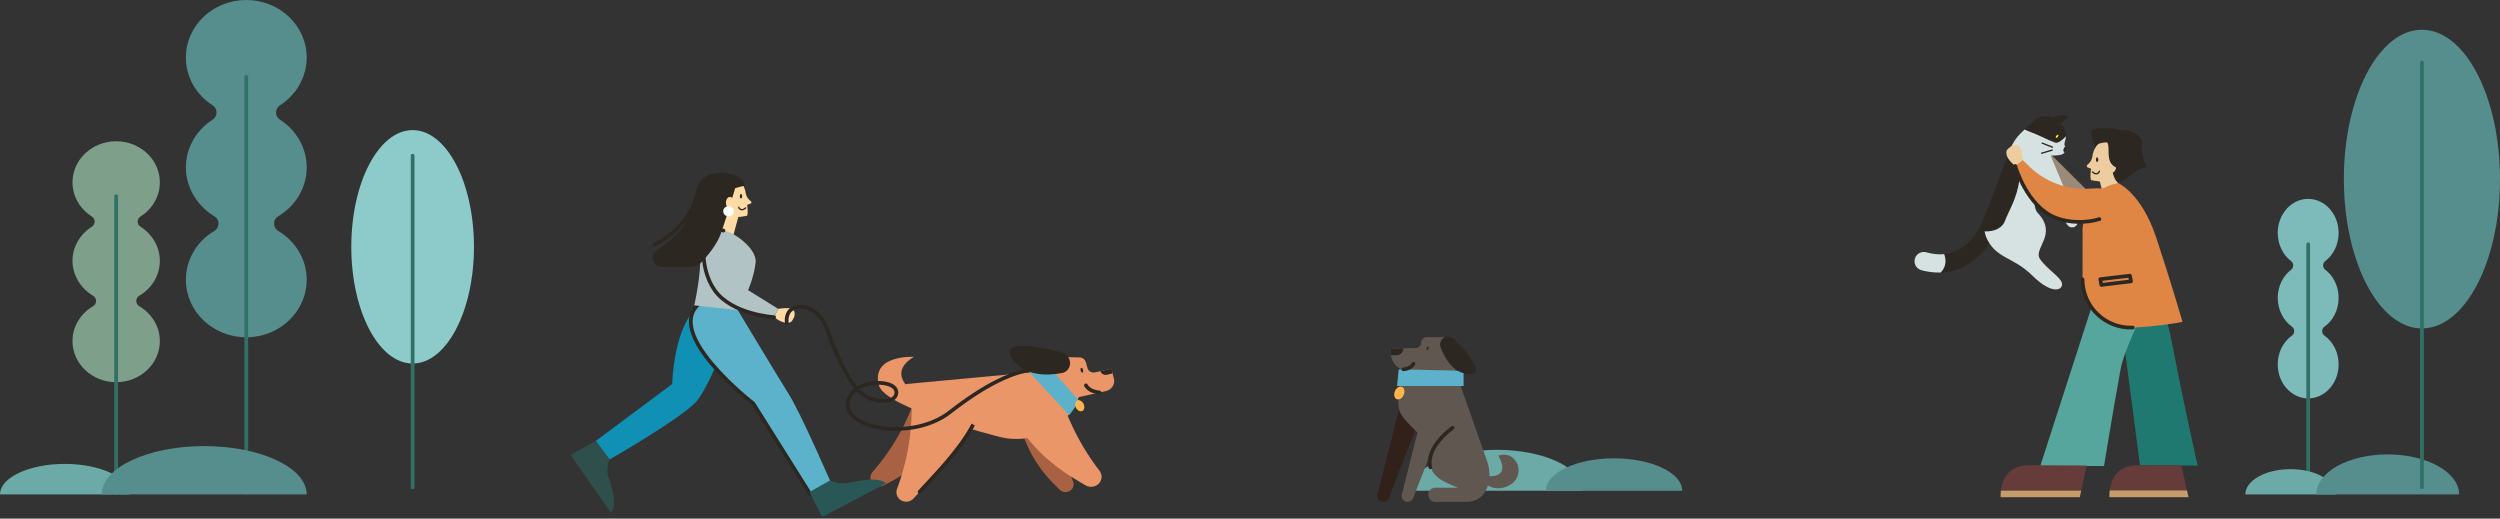 <svg width="1345" height="279" viewBox="0 0 1345 279" fill="none" xmlns="http://www.w3.org/2000/svg">
<rect x="0" y="0" width="1345" height="279" fill="#333333" stroke="none"/>
<g clip-path="url(#clip0_358_7582)">
<path d="M1091.75 71.536L1124.01 103.55C1125.43 104.961 1125.15 107.336 1123.43 108.372C1122.35 109.026 1120.97 108.945 1119.97 108.169L1085.53 81.473L1091.75 71.541V71.536Z" fill="#9B8A78"/>
<path d="M1106.78 82.975C1106.78 82.975 1105.26 83.118 1105.07 80.814" stroke="#2C2721" stroke-width="1.43" stroke-linecap="round" stroke-linejoin="round"/>
<path d="M1036.4 135.741C1053.14 140.538 1063.51 128.753 1068.18 115.304L1081.47 80.356C1083.7 83.863 1086.97 90.222 1086.38 96.638C1085.48 106.235 1080.18 114.487 1078.63 118.938C1077.96 120.881 1076.27 122.531 1073.89 123.51C1062.45 149.409 1042.9 147.841 1033.71 145.369C1030.9 144.613 1029.33 141.639 1030.28 138.893C1031.15 136.376 1033.84 135.006 1036.4 135.736V135.741Z" fill="#2C2721"/>
<path d="M1030.28 138.899C1031.15 136.381 1033.84 135.011 1036.4 135.742C1039.86 136.732 1043.04 137.006 1045.97 136.711C1046.98 139.482 1047.34 143.263 1044.1 146.643C1040.05 146.755 1036.43 146.105 1033.71 145.375C1030.9 144.618 1029.33 141.644 1030.28 138.899Z" fill="#D6E1E1"/>
<path d="M1094.29 64.776C1097.32 62.386 1101.28 61.985 1104.61 63.375C1106.58 62.386 1110.06 61.157 1113.01 62.817L1108.56 66.329C1108.6 66.385 1108.65 66.441 1108.69 66.496L1110.3 68.542C1111.34 70.415 1111.57 71.962 1111.48 73.317C1109.67 75.226 1107.21 77.327 1105.62 76.718C1102.85 75.657 1101.74 75.2 1099.27 73.947C1097.77 73.191 1092.83 71.176 1089.16 69.704L1094.28 64.776H1094.29Z" fill="#2C2721"/>
<path d="M1106.11 74.1C1105.9 73.93 1106 73.449 1106.34 73.027C1106.68 72.605 1107.12 72.401 1107.33 72.571C1107.54 72.741 1107.44 73.221 1107.1 73.643C1106.77 74.065 1106.32 74.269 1106.11 74.1Z" fill="#FFFF00"/>
<path d="M1078.63 118.943C1080.18 114.492 1085.48 106.235 1086.38 96.643C1086.97 90.223 1083.7 83.869 1081.47 80.362C1082.75 76.992 1084.75 73.952 1087.35 71.455L1089.16 69.709C1092.84 71.181 1097.78 73.196 1099.27 73.952C1101.74 75.205 1102.86 75.662 1105.63 76.723C1107.21 77.332 1109.67 75.231 1111.48 73.323C1111.38 74.703 1110.96 75.88 1110.72 76.992C1110.58 77.621 1110.71 78.281 1111.03 78.834C1111.76 79.793 1111.59 81.159 1110.64 81.905C1110.64 81.905 1110.75 83.94 1103.22 83.661C1103.22 83.661 1089.97 107.889 1096.36 114.649C1107.26 126.185 1093.71 133.635 1097.49 139.299C1101.27 144.963 1109.16 149.302 1109.38 152.748C1109.6 156.195 1103.92 158.641 1093.38 148.242C1082.84 137.848 1073.63 139.35 1068.51 127.469C1068.16 126.48 1067.89 125.47 1067.71 124.449C1073.27 124.805 1077.47 122.313 1078.63 118.948V118.943Z" fill="#D6E1E1"/>
<path d="M1103.22 83.645L1117.55 117.938C1118.42 119.74 1117.37 121.887 1115.4 122.293C1114.16 122.552 1112.89 122.014 1112.2 120.948L1088.59 84.305L1103.22 83.651V83.645Z" fill="#D6E1E1"/>
<path d="M1110.64 81.895C1110.64 81.895 1109.16 81.073 1111.03 78.824L1111.5 79.235C1112.03 79.91 1111.92 80.89 1111.24 81.423L1110.64 81.895H1110.64Z" fill="#2C2721"/>
<path d="M1104.19 79.159L1098.7 77.007" stroke="#2C2721" stroke-width="0.73" stroke-linecap="round" stroke-linejoin="round"/>
<path d="M1104.08 80.763L1098.42 82.422" stroke="#2C2721" stroke-width="0.73" stroke-linecap="round" stroke-linejoin="round"/>
<path d="M1129.18 95.598L1132.68 109.148L1139.21 107.321V95.598H1129.18Z" fill="#EDCD9F"/>
<path d="M1123.48 88.254C1124.67 87.183 1125.52 85.742 1125.72 84.148C1126.69 76.546 1133.72 72.115 1142.73 74.673C1148.64 76.348 1151.22 81.646 1149.54 87.569C1149.12 90.939 1139.75 98.592 1139.75 98.592C1136.42 98.643 1126.37 97.227 1125.25 96.988C1124.13 96.75 1124.97 90.736 1124.97 90.736L1123.15 90.056C1122.62 89.853 1122.48 89.152 1122.91 88.766L1123.48 88.254Z" fill="#EDCD9F"/>
<path d="M1136.35 86.269L1151.32 89.543C1151.32 91.832 1139.75 98.592 1139.75 98.592C1135.42 95.278 1136.35 86.269 1136.35 86.269Z" fill="#2C2721"/>
<path d="M1139.21 104.859C1133.46 104.859 1119.54 115.055 1120.43 123.338C1121.92 137.259 1129.95 150.201 1129.95 150.201L1153.31 147.46C1153.31 147.46 1150.55 134.696 1150.15 124.358C1149.74 114.025 1148.68 104.864 1139.21 104.859Z" fill="#672622"/>
<path d="M1128.26 87.153C1127.91 87.153 1127.63 86.589 1127.63 85.894C1127.63 85.199 1127.91 84.635 1128.26 84.635C1128.6 84.635 1128.89 85.199 1128.89 85.894C1128.89 86.589 1128.6 87.153 1128.26 87.153Z" fill="#2C2721"/>
<path d="M1129.49 92.126C1129.49 92.126 1128.44 94.973 1125.77 92.507" stroke="#2C2721" stroke-width="0.73" stroke-linecap="round" stroke-linejoin="round"/>
<path d="M1136.35 92.817C1135.16 92.817 1134.2 91.351 1134.2 89.543C1134.2 87.735 1135.16 86.269 1136.35 86.269C1137.54 86.269 1138.5 87.735 1138.5 89.543C1138.5 91.351 1137.54 92.817 1136.35 92.817Z" fill="#EDCD9F"/>
<path d="M1127.32 79.423C1127.32 79.423 1123.68 71.181 1125.77 69.902C1127.87 68.623 1147.37 66.872 1147.99 78.007C1147.99 78.007 1127.63 73.947 1127.32 79.423H1127.32Z" fill="#2C2721"/>
<path d="M1129.49 76.83C1129.49 76.83 1133.4 73.825 1134.2 78.007C1134.99 82.189 1132.55 89.172 1141.14 91.05C1149.72 92.928 1154.81 89.543 1154.81 89.543C1154.81 89.543 1151.65 83.407 1152.3 76.987C1152.94 70.567 1136.07 64.893 1129.49 76.83Z" fill="#2C2721"/>
<path d="M1129.96 150.196L1142.15 180.322L1151.31 250.283L1182.34 250.501C1182.34 250.501 1174.69 216.751 1169.06 187.143C1165.68 169.38 1160.44 151.429 1153.31 147.455L1129.96 150.196Z" fill="#207970"/>
<path d="M1130.04 150.436L1097.71 250.573L1131.97 250.741C1131.97 250.741 1135.81 226.791 1140.74 199.324C1143.83 182.15 1158.82 164.083 1153.39 147.69L1130.04 150.431L1130.04 150.436Z" fill="#57A69D"/>
<path d="M1139.75 98.592C1139.75 98.592 1152.09 104.027 1159.94 127.53C1167.79 151.033 1174.21 173.181 1174.21 173.181C1174.21 173.181 1161.41 175.653 1147.45 176.236C1132.7 176.851 1120.4 165.041 1120.41 150.257L1120.43 123.338C1120.43 123.338 1121.16 101.002 1139.75 98.592Z" fill="#E08645"/>
<path d="M1147.44 176.236C1132.69 176.851 1120.4 165.041 1120.41 150.257" stroke="#2C2721" stroke-width="2" stroke-linecap="round" stroke-linejoin="round"/>
<path d="M1088.26 86.117C1088.26 86.117 1087.97 80.423 1086.58 78.845C1085.19 77.271 1082.48 78.256 1081.6 79.007C1080.1 80.266 1078.97 80.727 1079.56 83.336C1080.24 86.33 1084.18 89.289 1084.18 89.289L1088.26 86.117Z" fill="#EDCD9F"/>
<path d="M1145 106.565C1142.59 102.256 1135.51 100.683 1123.97 101.495C1112.43 102.307 1100.31 97.937 1091.75 89.553L1088.25 86.122L1084.17 89.294C1084.17 89.294 1090.38 111.082 1105.94 117.177C1120.73 122.973 1151.52 118.207 1145 106.57V106.565Z" fill="#E08645"/>
<path d="M1084.18 89.289C1084.18 89.289 1090.38 111.077 1105.94 117.172C1113.23 120.024 1122.62 120.004 1129.49 117.857" fill="#E08645"/>
<path d="M1084.18 89.289C1084.18 89.289 1090.38 111.077 1105.94 117.172C1113.23 120.024 1122.62 120.004 1129.49 117.857" stroke="#2C2721" stroke-width="2" stroke-linecap="round" stroke-linejoin="round"/>
<path d="M1129.96 150.196L1145.9 148.328L1146.48 151.353L1130.53 153.292L1129.96 150.196Z" stroke="#2C2721" stroke-width="2" stroke-linecap="round" stroke-linejoin="round"/>
<path d="M1149.94 250.339L1173.53 250.465L1176.61 263.844H1135C1135.59 258.814 1138.3 250.369 1149.94 250.333V250.339Z" fill="#663C3B"/>
<path d="M1177.44 267.498H1134.89C1134.89 267.498 1134.76 265.975 1135 263.849H1176.61L1177.44 267.498Z" fill="#C69C6D"/>
<path d="M1119.72 263.844L1118.92 267.493H1076.36C1076.36 267.493 1076.23 265.97 1076.48 263.844H1119.72Z" fill="#C69C6D"/>
<path d="M1091.4 250.339L1122.65 250.465L1119.71 263.844H1076.47C1077.05 258.814 1079.76 250.369 1091.4 250.333L1091.4 250.339Z" fill="#663C3B"/>
</g>
<g clip-path="url(#clip1_358_7582)">
<path d="M165 90.08C165 79.365 159.281 69.918 150.596 64.366C147.798 62.577 147.798 58.467 150.596 56.672C159.281 51.113 165 41.673 165 30.957C165 13.86 150.448 0 132.497 0C114.546 0 100 13.86 100 30.957C100 41.673 105.719 51.119 114.404 56.672C117.202 58.461 117.202 62.571 114.404 64.366C105.719 69.918 100 79.365 100 90.08C100 100.795 106.128 110.892 115.326 116.358C118.285 118.116 118.285 122.474 115.326 124.232C106.128 129.691 100 139.416 100 150.509C100 167.606 114.552 181.466 132.497 181.466C150.441 181.466 164.994 167.606 164.994 150.509C164.994 139.416 158.866 129.698 149.668 124.232C146.709 122.474 146.709 118.116 149.668 116.358C158.872 110.892 164.994 101.173 164.994 90.08H165Z" fill="#568E8D"/>
<path d="M132.497 41.313V265.381" stroke="#317165" stroke-width="2" stroke-linecap="round" stroke-linejoin="round"/>
</g>
<g clip-path="url(#clip2_358_7582)">
<path d="M86 140.343C86 132.689 81.864 125.942 75.585 121.976C73.562 120.698 73.562 117.762 75.585 116.48C81.864 112.509 86 105.766 86 98.112C86 85.9 75.478 76 62.498 76C49.518 76 39 85.9 39 98.112C39 105.766 43.136 112.513 49.415 116.48C51.438 117.757 51.438 120.693 49.415 121.976C43.136 125.942 39 132.689 39 140.343C39 147.997 43.431 155.208 50.082 159.113C52.221 160.368 52.221 163.481 50.082 164.737C43.431 168.637 39 175.583 39 183.506C39 195.719 49.523 205.619 62.498 205.619C75.473 205.619 85.996 195.719 85.996 183.506C85.996 175.583 81.564 168.641 74.913 164.737C72.774 163.481 72.774 160.368 74.913 159.113C81.569 155.208 85.996 148.266 85.996 140.343H86Z" fill="#7E9F89"/>
<path d="M62.498 105.51V265.558" stroke="#317165" stroke-width="2" stroke-linecap="round" stroke-linejoin="round"/>
</g>
<g clip-path="url(#clip3_358_7582)">
<path d="M34.832 249.578C15.594 249.578 0 256.93 0 266H69.664C69.664 256.93 54.07 249.578 34.832 249.578Z" fill="#6BAAA7"/>
<path d="M109.857 240C79.402 240 54.715 251.64 54.715 266H165C165 251.64 140.313 240 109.857 240Z" fill="#568E8D"/>
</g>
<g clip-path="url(#clip4_358_7582)">
<path d="M1258.18 160.284C1258.18 153.946 1255.3 148.358 1250.92 145.074C1249.51 144.015 1249.51 141.584 1250.92 140.522C1255.3 137.234 1258.18 131.65 1258.18 125.312C1258.18 115.198 1250.85 107 1241.8 107C1232.75 107 1225.42 115.198 1225.42 125.312C1225.42 131.65 1228.31 137.238 1232.68 140.522C1234.09 141.58 1234.09 144.012 1232.68 145.074C1228.31 148.358 1225.42 153.946 1225.42 160.284C1225.42 166.622 1228.51 172.594 1233.15 175.828C1234.64 176.868 1234.64 179.445 1233.15 180.485C1228.51 183.715 1225.42 189.467 1225.42 196.029C1225.42 206.142 1232.76 214.341 1241.8 214.341C1250.84 214.341 1258.18 206.142 1258.18 196.029C1258.18 189.467 1255.09 183.718 1250.45 180.485C1248.96 179.445 1248.96 176.868 1250.45 175.828C1255.09 172.594 1258.18 166.846 1258.18 160.284H1258.18Z" fill="#7DBBBA"/>
<path d="M1241.8 131.438V263.977" stroke="#317165" stroke-width="2" stroke-linecap="round" stroke-linejoin="round"/>
</g>
<g clip-path="url(#clip5_358_7582)">
<path d="M1232.28 252.401C1218.87 252.401 1208 258.489 1208 266H1256.55C1256.55 258.489 1245.69 252.401 1232.28 252.401Z" fill="#6BAAA7"/>
<path d="M1284.57 244.469C1263.34 244.469 1246.13 254.108 1246.13 266H1323C1323 254.108 1305.79 244.469 1284.57 244.469Z" fill="#568E8D"/>
</g>
<g clip-path="url(#clip6_358_7582)">
<path d="M1303 176.694C1326.19 176.694 1344.99 140.721 1344.99 96.347C1344.99 51.972 1326.19 16 1303 16C1279.8 16 1261 51.972 1261 96.347C1261 140.721 1279.8 176.694 1303 176.694Z" fill="#568E8D"/>
<path d="M1303 33.619V262.368" stroke="#317165" stroke-width="2" stroke-linecap="round" stroke-linejoin="round"/>
</g>
<g clip-path="url(#clip7_358_7582)">
<path d="M805.292 242C779.724 242 759 251.849 759 264H851.583C851.583 251.849 830.859 242 805.292 242Z" fill="#6BAAA7"/>
<path d="M868.358 246.584C848.123 246.584 831.716 254.381 831.716 264H905C905 254.381 888.593 246.584 868.358 246.584Z" fill="#568E8D"/>
</g>
<g clip-path="url(#clip8_358_7582)">
<path d="M221.998 195.562C240.222 195.562 254.995 167.454 254.995 132.781C254.995 98.108 240.222 70 221.998 70C203.773 70 189 98.108 189 132.781C189 167.454 203.773 195.562 221.998 195.562Z" fill="#8DCBCA"/>
<path d="M221.998 83.767V262.506" stroke="#317165" stroke-width="2" stroke-linecap="round" stroke-linejoin="round"/>
</g>
<g clip-path="url(#clip9_358_7582)">
<path d="M479.536 258.962L475.405 261.12C474.174 261.763 472.73 261.875 471.433 261.42C468.401 260.37 467.292 256.775 469.199 254.195C480.945 240.83 489.501 225.123 494.237 208.24L494.491 207.335L518.43 215.643C511.324 234.162 497.467 249.598 479.536 258.957V258.962Z" fill="#A86243"/>
<path d="M567.238 260.616L570.118 263.467C570.977 264.313 572.173 264.778 573.409 264.739C576.298 264.652 578.302 261.967 577.443 259.344C571.389 245.272 568.744 230.088 569.69 214.913L569.741 214.1L546.916 214.801C547.501 231.941 554.74 248.263 567.238 260.621V260.616Z" fill="#A86243"/>
<path d="M488.275 207.993C488.275 207.993 478.803 199.616 491.663 191.981C491.663 191.981 468.665 190.674 472.786 207.122C475.924 219.655 535.944 234.52 535.944 234.52L488.275 207.998V207.993Z" fill="#EB9669"/>
<path d="M494.761 264.599L491.419 268.233C490.422 269.317 489.003 269.932 487.517 269.932C484.043 269.932 481.53 266.69 482.456 263.409C489.15 245.766 491.709 226.87 489.949 208.129L489.852 207.122H511.832L529.58 207.34C529.58 228.573 509.269 248.834 494.761 264.599Z" fill="#EB9669"/>
<path d="M529.58 207.34C529.58 228.573 509.269 248.834 494.761 264.599" stroke="#2C2721" stroke-width="2" stroke-linecap="round" stroke-linejoin="round"/>
<path d="M579.396 258.366L583.979 261.091C585.343 261.904 587.006 262.126 588.552 261.705C592.164 260.723 593.797 256.736 591.838 253.687C579.518 237.772 571.12 219.422 567.264 200.004L567.055 198.963L539.444 209.837C545.889 231.268 559.522 246.564 579.396 258.376V258.366Z" fill="#EB9669"/>
<path d="M487.248 206.633L569.538 198.958L571.318 192.058L579.533 192.271C583.608 191.971 584.112 194.115 585.037 197.904C585.465 199.66 587.311 200.749 589.158 200.342L597.963 198.392L599.281 203.778C600.008 206.754 598.065 209.725 594.936 210.417L580.393 213.635C572.803 233.934 547.471 242.412 528.192 231.108L518.817 225.611L505.698 226.574C497.36 227.184 490.081 221.251 489.44 213.32L487.253 206.638L487.248 206.633Z" fill="#EB9669"/>
<path d="M575.235 223.376L580.708 215.885L565.936 198.958L553.789 200.28L575.235 223.376Z" fill="#5BB2CA"/>
<path d="M592.067 199.675L597.963 198.37L598.584 200.91L595.354 201.625C593.882 201.951 592.406 201.081 592.062 199.676L592.067 199.675Z" fill="#2C2721"/>
<path d="M574.547 191.876C576.994 195.255 575.32 199.927 571.395 200.673C563.504 202.173 551.651 202.51 545.018 193.465C535.929 181.065 563.501 187.593 571.318 189.644C572.608 189.983 573.746 190.774 574.549 191.881L574.547 191.876Z" fill="#2C2721"/>
<path d="M582.352 200.464C582.721 200.383 582.882 199.747 582.71 199.044C582.538 198.341 582.099 197.838 581.729 197.919C581.36 198.001 581.2 198.637 581.372 199.34C581.544 200.043 581.983 200.546 582.352 200.464Z" fill="#2C2721"/>
<path d="M396.956 166.891C396.956 166.891 382.667 207.354 374.365 216.335C366.063 225.316 327.948 247.217 327.948 247.217C327.948 247.217 323.212 241.052 320.536 237.215L361.653 206.584C361.653 206.584 362.345 173.878 376.771 164.026L396.961 166.891H396.956Z" fill="#1090B4"/>
<path d="M396.956 166.891C396.956 166.891 420.544 206.067 424.099 211.622C430.87 222.195 448.389 262.721 448.389 262.721C448.389 262.721 440.962 267.13 435.972 265.929L405.314 217.1C405.314 217.1 355.442 178.601 377.087 162.695L396.956 166.896V166.891Z" fill="#5BB2CA"/>
<path d="M435.972 265.929L405.314 217.1C405.314 217.1 355.442 178.601 377.087 162.695" stroke="#2C2721" stroke-width="2" stroke-linecap="round" stroke-linejoin="round"/>
<path d="M446.568 258.473C446.568 258.473 451.523 260.892 456.035 259.881C460.547 258.87 472.068 256.131 476.687 259.983L442.366 278.143L435.494 264.701L446.568 258.468V258.473Z" fill="#295756"/>
<path d="M327.948 247.217C327.948 247.217 325.806 252.105 327.225 256.305C328.645 260.505 332.429 271.209 328.762 275.898L307 244.803L320.536 237.215L327.948 247.217Z" fill="#2F4F4D"/>
<path d="M397.729 114.833L394.219 127.749L387.672 126.007V114.833H397.729Z" fill="#FFDAA4"/>
<path d="M403.457 107.831C402.256 106.81 401.407 105.436 401.203 103.916C400.237 96.668 393.176 92.443 384.137 94.882C378.201 96.479 375.617 101.531 377.295 107.178C377.717 110.391 384.051 117.645 387.123 117.688C390.465 117.736 400.552 116.386 401.677 116.159C402.801 115.932 401.961 110.197 401.961 110.197L403.783 109.549C404.322 109.355 404.459 108.688 404.027 108.32L403.457 107.831Z" fill="#FFDAA4"/>
<path d="M387.672 123.66C393.441 123.66 407.409 133.381 406.519 141.278C405.019 154.552 396.961 166.891 396.961 166.891L373.521 164.278C373.521 164.278 376.283 152.108 376.69 142.251C377.097 132.399 378.165 123.665 387.672 123.66Z" fill="#B2C3C5"/>
<path d="M418.677 166.165C418.677 166.165 424.313 165.255 426.16 166.233C428.006 167.205 427.625 169.925 427.08 170.912C426.175 172.562 425.966 173.718 423.285 173.699C420.203 173.675 416.459 170.621 416.459 170.621L418.677 166.16V166.165Z" fill="#FFDAA4"/>
<path d="M389.209 124.052C396.015 126.007 396.529 131.509 397.358 152.931L418.672 166.16L416.454 170.622C416.454 170.622 393.787 169.33 384.447 156.086C375.566 143.49 376.405 120.374 389.209 124.052Z" fill="#B2C3C5"/>
<path d="M416.459 170.622C416.459 170.622 393.792 169.33 384.452 156.086C375.571 143.49 376.41 120.374 389.214 124.052" stroke="#2C2721" stroke-width="2" stroke-linecap="round" stroke-linejoin="round"/>
<path d="M400.573 99.857C400.496 99.247 400.308 98.676 400.054 98.149C399.108 96.184 397.195 94.805 395.023 94.176C389.921 92.7 378.002 90.615 374.716 102.006C370.993 114.926 370.967 122.91 353.26 134.727C349.145 137.475 351.174 143.635 356.2 143.635H371.491C373.694 143.635 375.805 142.759 377.275 141.201C380.998 137.252 385.648 131.562 387.672 126.007C390.048 119.489 393.456 108.233 395.532 101.212L400.573 99.857Z" fill="#2C2721"/>
<path d="M398.66 106.777C399.008 106.777 399.291 106.239 399.291 105.577C399.291 104.914 399.008 104.376 398.66 104.376C398.312 104.376 398.029 104.914 398.029 105.577C398.029 106.239 398.312 106.777 398.66 106.777Z" fill="#2C2721"/>
<path d="M397.424 111.519C397.424 111.519 398.477 114.233 401.153 111.881" stroke="#2C2721" stroke-width="0.73" stroke-linecap="round" stroke-linejoin="round"/>
<path d="M392.698 112.177C393.889 112.177 394.855 110.779 394.855 109.056C394.855 107.332 393.889 105.935 392.698 105.935C391.507 105.935 390.541 107.332 390.541 109.056C390.541 110.779 391.507 112.177 392.698 112.177Z" fill="#FFDAA4"/>
<path d="M391.971 116.401C393.564 116.401 394.855 115.173 394.855 113.657C394.855 112.142 393.564 110.914 391.971 110.914C390.378 110.914 389.087 112.142 389.087 113.657C389.087 115.173 390.378 116.401 391.971 116.401Z" fill="white"/>
<path d="M423.286 173.699C423.286 173.699 422.411 168.492 426.16 166.232C431.887 162.773 441.537 166.702 445.347 178.069C449.483 190.398 454.926 201.242 460.343 208.506C466.493 216.756 480.095 217.864 481.998 212.546C485.254 203.444 457.779 202.786 456.096 216.838C454.417 230.895 491.22 237.239 511.08 221.73C549.073 192.058 563.489 199.616 563.489 199.616" stroke="#2C2721" stroke-width="2" stroke-linecap="round" stroke-linejoin="round"/>
<path d="M582.173 221.159C583.346 220.689 583.728 219.026 583.028 217.445C582.327 215.864 580.808 214.964 579.636 215.434C578.463 215.904 578.08 217.567 578.781 219.148C579.482 220.729 581 221.63 582.173 221.159Z" fill="#FFB54A"/>
<path d="M584.234 207.339C584.234 207.339 585.693 210.64 591.528 211.167" stroke="#2C2721" stroke-width="2" stroke-linecap="round" stroke-linejoin="round"/>
<path d="M352.053 131.586C352.053 131.586 371.357 123.568 375.717 102.005" stroke="#2C2721" stroke-width="2" stroke-linecap="round" stroke-linejoin="round"/>
</g>
<g clip-path="url(#clip10_358_7582)">
<path d="M752.727 220.176L741.098 266.019C740.587 268.038 742.117 270 744.21 270C745.535 270 746.723 269.189 747.2 267.959L763.636 225.681L752.727 220.176Z" fill="#31211A"/>
<path d="M765.805 220.176L754.18 266.019C753.669 268.038 755.198 270 757.292 270C758.616 270 759.805 269.189 760.282 267.959L776.718 225.681L765.808 220.176H765.805Z" fill="#615751"/>
<path d="M800.091 248.218L783.08 199.779V187.516C783.08 184.117 780.317 181.362 776.907 181.362H767.565C765.93 181.362 764.605 182.683 764.605 184.313C764.605 185.92 763.31 187.233 761.698 187.263L748.181 187.505V189.761C748.181 195.134 752.553 199.492 757.943 199.492H761.084C761.084 199.492 750.085 207.691 752.723 220.18C754.4 228.119 770.835 236.272 769.503 245.864C768.027 256.485 777.035 259.3 784.428 262.39H772.171C770.355 262.39 768.799 263.68 768.469 265.457L768.451 265.567C768.019 267.876 769.798 270.008 772.153 270.008H788.486C794.046 270.008 798.623 267.698 800.565 260.862C801.742 256.715 801.515 252.293 800.088 248.225L800.091 248.218Z" fill="#615751"/>
<path d="M755.196 212.42C755.974 210.581 755.549 208.646 754.246 208.098C752.944 207.551 751.258 208.599 750.48 210.438C749.702 212.278 750.127 214.213 751.429 214.76C752.731 215.307 754.418 214.26 755.196 212.42Z" fill="#FFB54A"/>
<path d="M752.522 198.707L787.415 199.488V207.672H751.595L752.522 198.707Z" fill="#5BB2CA"/>
<path d="M779.348 181.011C776.252 180.773 773.95 183.8 775.014 186.709C777.153 192.557 781.578 200.556 789.898 201.246C801.303 202.19 786.381 186.58 782.024 182.237C781.305 181.521 780.359 181.09 779.344 181.011H779.348Z" fill="#2C2721"/>
<path d="M755.009 187.38C755.009 189.459 753.317 191.142 751.235 191.142H748.184V187.501L755.009 187.38Z" fill="#2C2721"/>
<path d="M768.53 187.496C768.658 186.948 768.539 186.452 768.264 186.388C767.989 186.325 767.663 186.717 767.535 187.265C767.407 187.813 767.526 188.309 767.801 188.373C768.076 188.437 768.402 188.044 768.53 187.496Z" fill="#2C2721"/>
<path d="M755.009 198.707C759.355 198.296 760.437 195.723 760.437 195.723" stroke="#2C2721" stroke-width="2" stroke-linecap="round" stroke-linejoin="round"/>
<path d="M799.997 256.077C799.997 256.077 813.313 258.152 806.125 245.146C806.125 245.146 810.459 243.528 813.654 246.112C818.862 250.323 817.469 257.617 813.007 260.495C804.899 265.725 798.914 260.092 798.914 260.092L799.997 256.077Z" fill="#615751"/>
<path d="M781.494 230.141C781.494 230.141 766.834 240.457 769.507 251.421" stroke="#2C2721" stroke-width="2" stroke-linecap="round" stroke-linejoin="round"/>
</g>
<defs>
<clipPath id="clip0_358_7582">
<rect width="152.338" height="205.498" fill="white" transform="matrix(-1 0 0 1 1182.34 62)"/>
</clipPath>
<clipPath id="clip1_358_7582">
<rect width="65" height="266" fill="white" transform="translate(100)"/>
</clipPath>
<clipPath id="clip2_358_7582">
<rect width="47" height="190" fill="white" transform="translate(39 76)"/>
</clipPath>
<clipPath id="clip3_358_7582">
<rect width="165" height="26" fill="white" transform="translate(0 240)"/>
</clipPath>
<clipPath id="clip4_358_7582">
<rect width="32.758" height="157.344" fill="white" transform="translate(1225.42 107)"/>
</clipPath>
<clipPath id="clip5_358_7582">
<rect width="115" height="21.531" fill="white" transform="translate(1208 244.469)"/>
</clipPath>
<clipPath id="clip6_358_7582">
<rect width="84" height="247" fill="white" transform="translate(1261 16)"/>
</clipPath>
<clipPath id="clip7_358_7582">
<rect width="146" height="22" fill="white" transform="translate(759 242)"/>
</clipPath>
<clipPath id="clip8_358_7582">
<rect width="66" height="193" fill="white" transform="translate(189 70)"/>
</clipPath>
<clipPath id="clip9_358_7582">
<rect width="292.433" height="185.148" fill="white" transform="translate(307 93)"/>
</clipPath>
<clipPath id="clip10_358_7582">
<rect width="76" height="89" fill="white" transform="translate(741 181)"/>
</clipPath>
</defs>
</svg>
